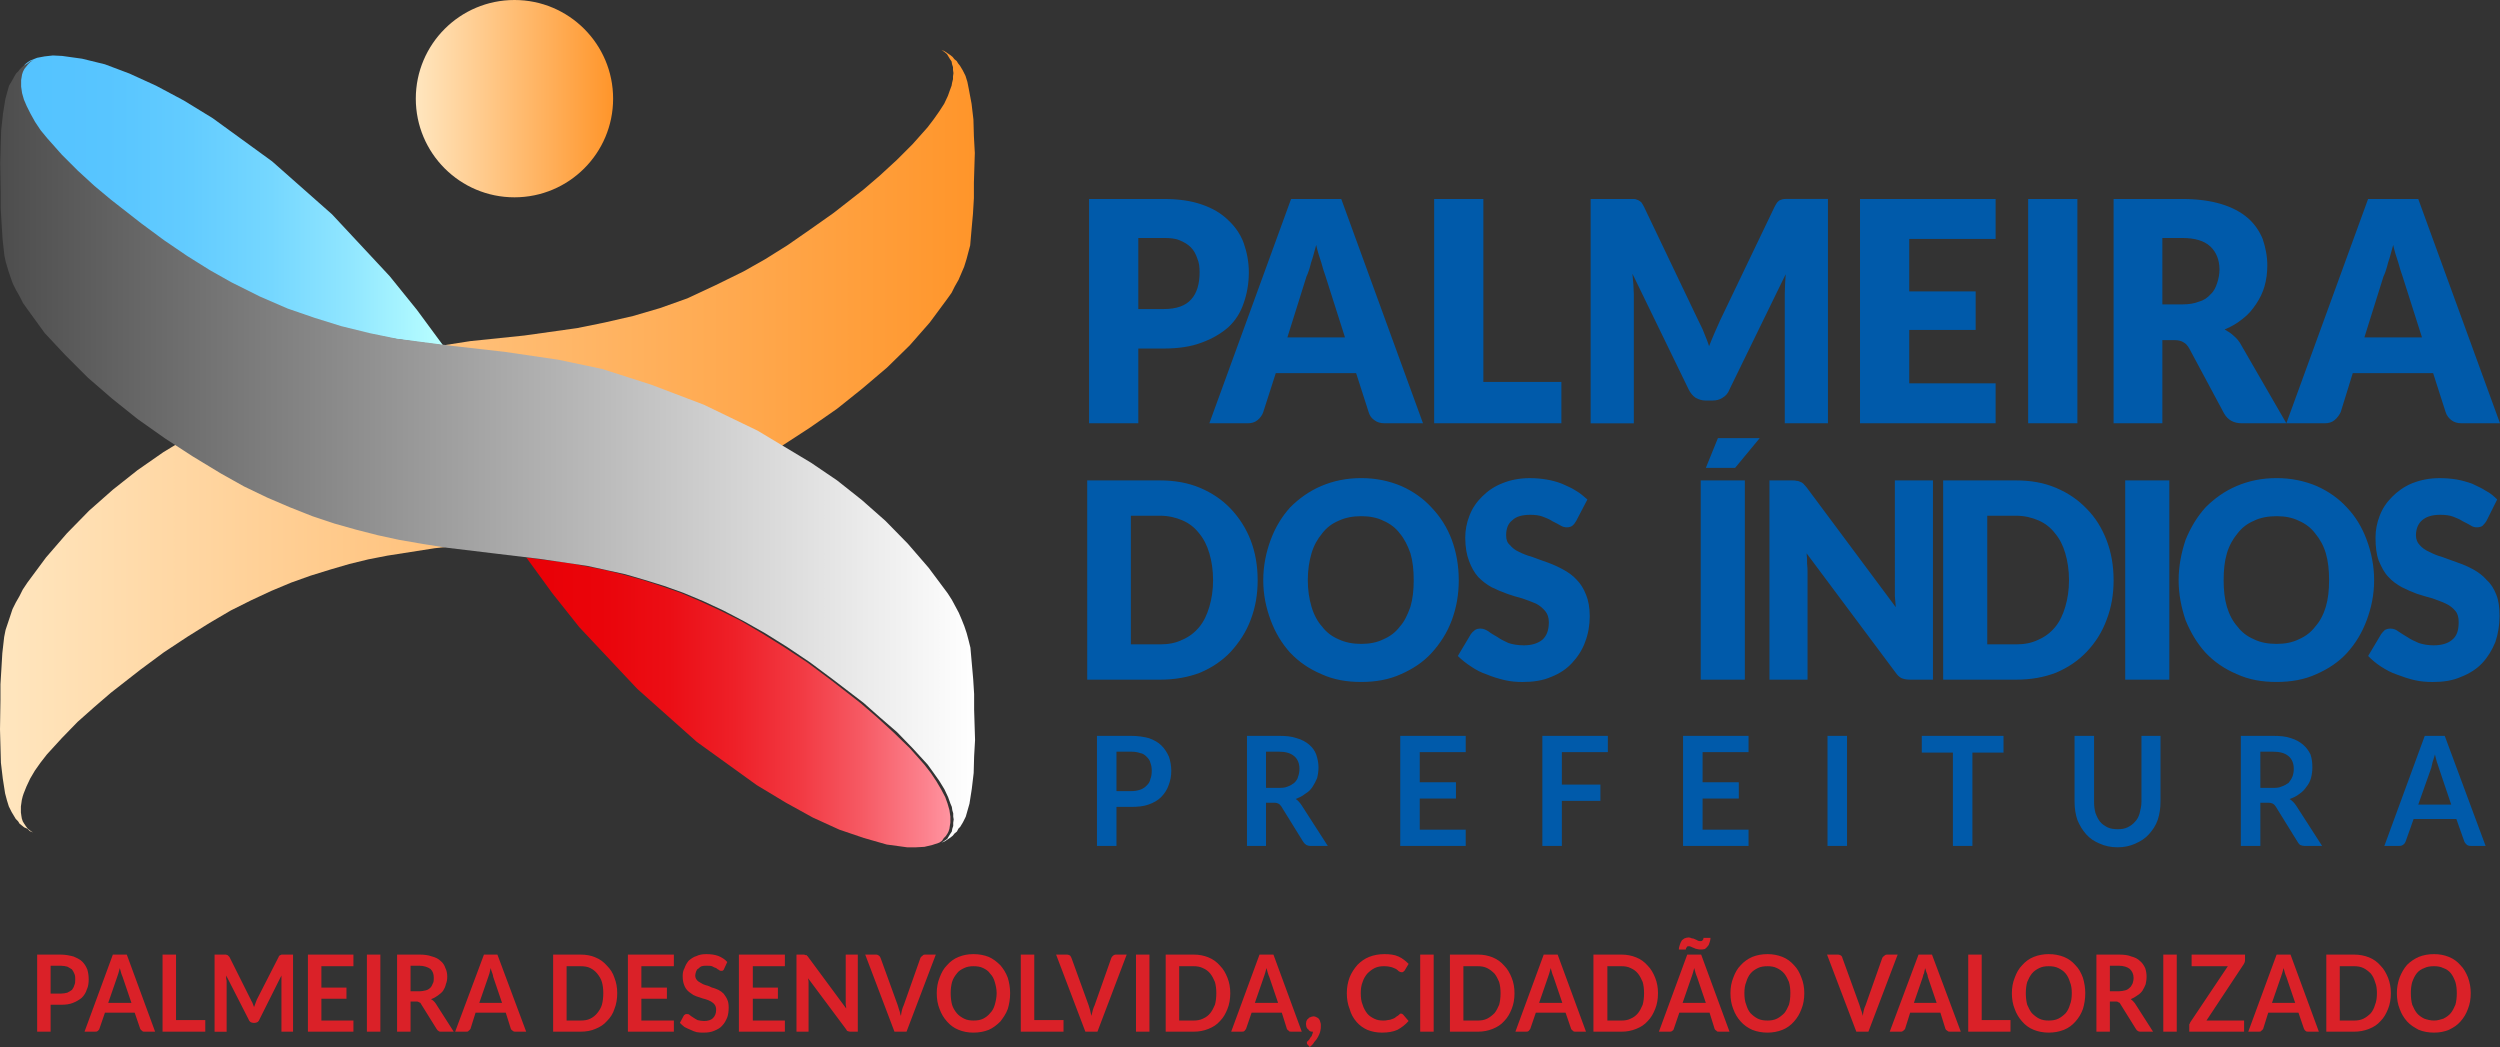 <?xml version="1.0" encoding="utf-8"?>
<!-- Generator: Adobe Illustrator 16.0.0, SVG Export Plug-In . SVG Version: 6.00 Build 0)  -->
<!DOCTYPE svg PUBLIC "-//W3C//DTD SVG 1.1//EN" "http://www.w3.org/Graphics/SVG/1.1/DTD/svg11.dtd">
<svg version="1.1" id="Camada_1" xmlns="http://www.w3.org/2000/svg" xmlns:xlink="http://www.w3.org/1999/xlink" x="0px" y="0px"
	 width="238.775px" height="100px" viewBox="0 0 238.775 100" enable-background="new 0 0 238.775 100" xml:space="preserve">
<rect x="0" y="0" width="238.775" height="100" fill="#333333" stroke="none"/>
<g>
	<linearGradient id="SVGID_1_" gradientUnits="userSpaceOnUse" x1="0" y1="42.137" x2="93.106" y2="42.137">
		<stop  offset="0" style="stop-color:#FFE6BF"/>
		<stop  offset="1" style="stop-color:#FF952A"/>
	</linearGradient>
	<polygon fill-rule="evenodd" clip-rule="evenodd" fill="url(#SVGID_1_)" points="89.912,4.766 90.222,4.898 90.488,5.076 
		90.754,5.253 90.977,5.431 91.154,5.652 91.375,5.83 91.508,6.052 91.686,6.274 91.952,6.717 92.218,7.25 92.396,7.826 
		92.529,8.492 92.795,9.911 92.972,11.419 93.017,13.016 93.105,14.613 93.017,17.452 93.017,18.916 92.928,20.424 92.795,21.887 
		92.662,23.44 92.484,24.105 92.307,24.771 92.085,25.48 91.819,26.101 91.553,26.722 91.198,27.343 90.888,27.964 90.444,28.585 
		88.803,30.803 86.896,32.977 84.722,35.106 82.371,37.102 79.931,39.054 77.314,40.872 74.653,42.602 71.991,44.243 69.729,45.441 
		67.556,46.55 65.382,47.481 63.253,48.324 61.168,48.99 59.039,49.61 56.999,50.143 54.958,50.586 52.651,50.986 50.39,51.34 
		45.954,51.873 41.518,52.361 36.994,53.07 35.175,53.425 33.356,53.869 31.538,54.401 29.675,54.978 27.812,55.643 25.904,56.441 
		23.997,57.329 22.045,58.305 20.005,59.502 17.875,60.833 15.658,62.297 13.44,63.938 10.601,66.156 9.004,67.531 7.407,68.95 
		5.899,70.503 4.48,72.055 3.859,72.854 3.327,73.608 2.883,74.362 2.528,75.116 2.262,75.781 2.173,76.047 2.084,76.402 
		2.04,76.713 1.996,77.023 1.996,77.333 1.996,77.6 2.04,77.911 2.084,78.176 2.173,78.443 2.306,78.665 2.484,78.931 2.661,79.152 
		2.883,79.33 3.149,79.507 2.838,79.374 2.617,79.152 2.306,79.02 2.084,78.842 1.863,78.665 1.729,78.443 1.508,78.221 
		1.375,77.999 1.109,77.556 0.843,77.023 0.665,76.447 0.488,75.781 0.266,74.362 0.088,72.854 0.044,71.257 0,69.66 0.044,66.821 
		0.044,65.357 0.133,63.894 0.222,62.385 0.399,60.833 0.532,60.167 0.754,59.502 0.976,58.837 1.197,58.171 1.508,57.55 
		1.863,56.929 2.173,56.309 2.617,55.643 4.391,53.248 6.387,50.941 8.516,48.768 10.778,46.771 13.129,44.909 15.613,43.179 
		20.67,40.118 25.815,37.679 30.873,35.683 35.574,34.307 39.788,33.376 44.934,32.578 50.079,32.045 55.136,31.335 57.752,30.803 
		60.458,30.182 63.031,29.428 65.648,28.497 68.31,27.254 71.016,25.924 73.056,24.771 75.185,23.44 77.358,21.932 79.621,20.335 
		82.459,18.117 84.012,16.786 85.653,15.278 87.162,13.77 88.581,12.173 89.158,11.419 89.69,10.665 90.178,9.911 90.533,9.157 
		90.754,8.536 90.888,8.181 90.932,7.915 91.021,7.56 91.021,7.294 91.065,6.983 91.021,6.673 91.021,6.407 90.932,6.141 
		90.888,5.875 90.71,5.608 90.577,5.387 90.444,5.165 90.178,4.943 	"/>
	<g>
		<path fill-rule="evenodd" clip-rule="evenodd" fill="#DA2128" d="M227.02,94.855c0-0.399-0.045-0.754-0.178-1.065
			c-0.089-0.311-0.222-0.576-0.399-0.798c-0.222-0.222-0.443-0.399-0.709-0.532c-0.267-0.133-0.577-0.177-0.888-0.177h-1.375v5.189
			h1.375c0.311,0,0.621-0.044,0.888-0.177c0.266-0.133,0.487-0.311,0.709-0.532c0.178-0.222,0.311-0.488,0.399-0.798
			C226.975,95.653,227.02,95.254,227.02,94.855z M228.351,94.855c0,0.577-0.089,1.064-0.267,1.508
			c-0.178,0.444-0.399,0.843-0.71,1.153c-0.311,0.355-0.665,0.577-1.108,0.754c-0.444,0.177-0.932,0.266-1.42,0.266h-2.661v-7.363
			h2.661c0.488,0,0.976,0.088,1.42,0.266c0.443,0.177,0.798,0.443,1.108,0.798c0.311,0.311,0.532,0.709,0.71,1.153
			C228.262,93.834,228.351,94.323,228.351,94.855z M216.995,95.786h2.218l-0.842-2.484c-0.045-0.088-0.089-0.222-0.134-0.355
			c-0.044-0.133-0.088-0.311-0.133-0.488c-0.044,0.177-0.089,0.355-0.133,0.488c-0.045,0.133-0.089,0.267-0.133,0.399
			L216.995,95.786z M221.475,98.537H220.5c-0.133,0-0.222,0-0.311-0.089c-0.044-0.044-0.089-0.089-0.133-0.177l-0.532-1.553h-2.884
			l-0.487,1.553c-0.045,0.044-0.089,0.133-0.178,0.177c-0.044,0.089-0.133,0.089-0.267,0.089h-0.976l2.706-7.363h1.33
			L221.475,98.537z M214.422,91.173v0.532c0,0.133-0.044,0.266-0.133,0.399l-3.549,5.367h3.593v1.065h-5.234v-0.532
			c0-0.044,0-0.133,0-0.178c0.045-0.044,0.089-0.133,0.089-0.177l3.593-5.367h-3.459v-1.109H214.422z M207.902,98.537h-1.286v-7.363
			h1.286V98.537z M201.514,94.677h0.843c0.222,0,0.443-0.044,0.621-0.089c0.178-0.044,0.311-0.133,0.444-0.266
			c0.133-0.089,0.177-0.266,0.266-0.399c0.045-0.133,0.089-0.311,0.089-0.532c0-0.355-0.133-0.621-0.354-0.843
			c-0.223-0.178-0.577-0.311-1.065-0.311h-0.843V94.677z M201.514,95.653v2.883h-1.286v-7.363h2.129
			c0.488,0,0.888,0.044,1.198,0.177c0.354,0.089,0.621,0.222,0.843,0.443c0.222,0.178,0.354,0.399,0.487,0.666
			c0.089,0.266,0.134,0.532,0.134,0.843c0,0.266-0.045,0.488-0.089,0.71c-0.089,0.222-0.178,0.399-0.311,0.621
			c-0.134,0.178-0.267,0.311-0.488,0.444c-0.177,0.133-0.398,0.266-0.621,0.355c0.134,0.088,0.267,0.222,0.399,0.399l1.73,2.706
			h-1.154c-0.088,0-0.177,0-0.266-0.044s-0.178-0.133-0.222-0.222l-1.464-2.351c-0.045-0.089-0.089-0.178-0.178-0.178
			c-0.044-0.044-0.133-0.088-0.266-0.088H201.514z M197.877,94.855c0-0.399-0.045-0.754-0.178-1.065
			c-0.089-0.311-0.222-0.576-0.399-0.798c-0.222-0.266-0.443-0.399-0.71-0.532c-0.266-0.133-0.576-0.177-0.931-0.177
			c-0.311,0-0.621,0.044-0.888,0.177s-0.488,0.266-0.71,0.532c-0.177,0.222-0.31,0.488-0.443,0.798
			c-0.088,0.311-0.133,0.666-0.133,1.065c0,0.399,0.045,0.798,0.133,1.109c0.134,0.311,0.267,0.577,0.443,0.798
			c0.222,0.222,0.443,0.399,0.71,0.532c0.267,0.133,0.577,0.177,0.888,0.177c0.354,0,0.665-0.044,0.931-0.177
			c0.267-0.133,0.488-0.311,0.71-0.532c0.178-0.222,0.311-0.488,0.399-0.798C197.833,95.653,197.877,95.254,197.877,94.855z
			 M199.164,94.855c0,0.577-0.089,1.064-0.222,1.508c-0.178,0.488-0.399,0.843-0.71,1.198c-0.311,0.355-0.665,0.621-1.108,0.798
			c-0.444,0.178-0.932,0.266-1.464,0.266c-0.488,0-0.977-0.088-1.42-0.266c-0.443-0.177-0.798-0.443-1.108-0.798
			c-0.311-0.354-0.533-0.709-0.71-1.198c-0.178-0.443-0.267-0.931-0.267-1.508c0-0.532,0.089-1.021,0.267-1.464
			c0.177-0.488,0.399-0.887,0.71-1.198c0.311-0.355,0.665-0.621,1.108-0.798s0.932-0.266,1.42-0.266c0.532,0,1.02,0.089,1.464,0.266
			c0.443,0.177,0.798,0.443,1.108,0.798c0.311,0.311,0.532,0.71,0.71,1.198C199.075,93.834,199.164,94.323,199.164,94.855z
			 M189.272,97.428h2.75v1.109h-4.036v-7.363h1.286V97.428z M182.795,95.786h2.174l-0.843-2.484c0-0.088-0.045-0.222-0.089-0.355
			c-0.089-0.133-0.089-0.311-0.178-0.488c0,0.177-0.088,0.355-0.088,0.488c-0.089,0.133-0.089,0.267-0.134,0.399L182.795,95.786z
			 M187.276,98.537h-1.021c-0.089,0-0.178,0-0.266-0.089c-0.089-0.044-0.134-0.089-0.178-0.177l-0.487-1.553h-2.884l-0.488,1.553
			c-0.044,0.044-0.089,0.133-0.177,0.177c-0.089,0.089-0.178,0.089-0.267,0.089h-1.021l2.751-7.363h1.286L187.276,98.537z
			 M174.5,91.173h1.065c0.088,0,0.177,0.044,0.266,0.088c0.044,0.044,0.133,0.133,0.133,0.222l1.642,4.525
			c0.044,0.133,0.089,0.266,0.133,0.443c0.089,0.177,0.133,0.399,0.178,0.577c0.044-0.399,0.133-0.754,0.266-1.02l1.598-4.525
			c0.044-0.088,0.088-0.133,0.177-0.177c0.045-0.088,0.178-0.133,0.267-0.133h1.021l-2.795,7.363h-1.153L174.5,91.173z
			 M170.997,94.855c0-0.399-0.044-0.754-0.133-1.065c-0.133-0.311-0.267-0.576-0.443-0.798c-0.223-0.266-0.444-0.399-0.71-0.532
			c-0.267-0.133-0.576-0.177-0.887-0.177c-0.355,0-0.666,0.044-0.933,0.177c-0.266,0.133-0.487,0.266-0.709,0.532
			c-0.178,0.222-0.311,0.488-0.399,0.798c-0.133,0.311-0.177,0.666-0.177,1.065c0,0.399,0.044,0.798,0.177,1.109
			c0.089,0.311,0.222,0.577,0.399,0.798c0.222,0.222,0.443,0.399,0.709,0.532c0.267,0.133,0.577,0.177,0.933,0.177
			c0.311,0,0.62-0.044,0.887-0.177c0.266-0.133,0.487-0.311,0.71-0.532c0.177-0.222,0.311-0.488,0.443-0.798
			C170.953,95.653,170.997,95.254,170.997,94.855z M172.328,94.855c0,0.577-0.089,1.064-0.267,1.508
			c-0.178,0.488-0.399,0.843-0.709,1.198c-0.311,0.355-0.666,0.621-1.109,0.798c-0.443,0.178-0.932,0.266-1.419,0.266
			c-0.533,0-1.021-0.088-1.464-0.266c-0.399-0.177-0.799-0.443-1.109-0.798c-0.311-0.354-0.532-0.709-0.71-1.198
			c-0.177-0.443-0.266-0.931-0.266-1.508c0-0.532,0.089-1.021,0.266-1.464c0.178-0.488,0.399-0.887,0.71-1.198
			c0.311-0.355,0.71-0.621,1.109-0.798c0.443-0.177,0.931-0.266,1.464-0.266c0.487,0,0.976,0.089,1.419,0.266
			s0.799,0.443,1.109,0.798c0.31,0.311,0.531,0.71,0.709,1.198C172.239,93.834,172.328,94.323,172.328,94.855z M162.391,89.887
			c0.089,0,0.178,0,0.223-0.088c0.044-0.044,0.088-0.089,0.088-0.222h0.666c0,0.178-0.045,0.311-0.089,0.444
			c-0.045,0.177-0.089,0.266-0.178,0.354c-0.089,0.133-0.177,0.178-0.266,0.266c-0.134,0.044-0.267,0.044-0.399,0.044
			c-0.089,0-0.222,0-0.355-0.044c-0.089,0-0.177-0.044-0.266-0.088c-0.134-0.044-0.222-0.089-0.311-0.133s-0.133-0.044-0.222-0.044
			s-0.133,0-0.178,0.089c-0.044,0.044-0.089,0.133-0.089,0.222h-0.665c0-0.177,0.044-0.311,0.089-0.443
			c0.044-0.133,0.089-0.266,0.178-0.399c0.044-0.088,0.177-0.133,0.266-0.222c0.133-0.044,0.267-0.089,0.399-0.089
			c0.089,0,0.222,0.044,0.311,0.089c0.133,0,0.222,0.044,0.311,0.089c0.133,0.044,0.177,0.089,0.266,0.133
			C162.258,89.887,162.347,89.887,162.391,89.887z M160.706,95.786h2.219l-0.844-2.484c-0.044-0.088-0.089-0.222-0.133-0.355
			c-0.044-0.133-0.089-0.311-0.133-0.488c-0.045,0.177-0.089,0.355-0.134,0.488c-0.044,0.133-0.088,0.267-0.133,0.399
			L160.706,95.786z M165.186,98.537h-0.976c-0.134,0-0.223,0-0.267-0.089c-0.089-0.044-0.133-0.089-0.178-0.177l-0.487-1.553h-2.884
			l-0.532,1.553c0,0.044-0.044,0.133-0.133,0.177c-0.089,0.089-0.178,0.089-0.267,0.089h-1.02l2.706-7.363h1.33L165.186,98.537z
			 M157.024,94.855c0-0.399-0.044-0.754-0.133-1.065c-0.133-0.311-0.266-0.576-0.443-0.798c-0.178-0.222-0.399-0.399-0.71-0.532
			c-0.267-0.133-0.532-0.177-0.887-0.177h-1.331v5.189h1.331c0.354,0,0.62-0.044,0.887-0.177c0.311-0.133,0.532-0.311,0.71-0.532
			s0.311-0.488,0.443-0.798C156.98,95.653,157.024,95.254,157.024,94.855z M158.355,94.855c0,0.577-0.089,1.064-0.267,1.508
			c-0.177,0.444-0.399,0.843-0.709,1.153c-0.311,0.355-0.665,0.577-1.109,0.754c-0.443,0.177-0.887,0.266-1.419,0.266h-2.662v-7.363
			h2.662c0.532,0,0.976,0.088,1.419,0.266c0.444,0.177,0.799,0.443,1.109,0.798c0.31,0.311,0.532,0.709,0.709,1.153
			C158.266,93.834,158.355,94.323,158.355,94.855z M147,95.786h2.218l-0.843-2.484c-0.044-0.088-0.089-0.222-0.133-0.355
			c-0.044-0.133-0.089-0.311-0.133-0.488c-0.045,0.177-0.089,0.355-0.134,0.488c-0.044,0.133-0.089,0.267-0.133,0.399L147,95.786z
			 M151.479,98.537h-0.975c-0.134,0-0.223,0-0.267-0.089c-0.089-0.044-0.133-0.089-0.178-0.177l-0.532-1.553h-2.839l-0.532,1.553
			c-0.044,0.044-0.089,0.133-0.133,0.177c-0.089,0.089-0.178,0.089-0.311,0.089h-0.976l2.705-7.363h1.331L151.479,98.537z
			 M143.318,94.855c0-0.399-0.045-0.754-0.133-1.065c-0.134-0.311-0.267-0.576-0.443-0.798c-0.222-0.222-0.444-0.399-0.71-0.532
			c-0.267-0.133-0.577-0.177-0.888-0.177h-1.375v5.189h1.375c0.311,0,0.621-0.044,0.888-0.177c0.266-0.133,0.488-0.311,0.71-0.532
			c0.177-0.222,0.31-0.488,0.443-0.798C143.273,95.653,143.318,95.254,143.318,94.855z M144.649,94.855
			c0,0.577-0.089,1.064-0.267,1.508c-0.177,0.444-0.399,0.843-0.71,1.153c-0.311,0.355-0.665,0.577-1.108,0.754
			c-0.443,0.177-0.888,0.266-1.42,0.266h-2.661v-7.363h2.661c0.532,0,0.977,0.088,1.42,0.266c0.443,0.177,0.798,0.443,1.108,0.798
			c0.311,0.311,0.533,0.709,0.71,1.153C144.56,93.834,144.649,94.323,144.649,94.855z M136.93,98.537h-1.286v-7.363h1.286V98.537z
			 M133.826,96.807c0.044,0,0.133,0.044,0.178,0.088l0.532,0.621c-0.311,0.355-0.666,0.621-1.065,0.843
			c-0.399,0.178-0.887,0.266-1.463,0.266c-0.533,0-0.977-0.088-1.42-0.266c-0.399-0.177-0.754-0.443-1.021-0.754
			c-0.311-0.355-0.532-0.754-0.665-1.242c-0.178-0.443-0.267-0.931-0.267-1.508c0-0.532,0.089-1.021,0.267-1.508
			c0.177-0.443,0.443-0.843,0.754-1.198c0.311-0.311,0.666-0.577,1.109-0.754s0.932-0.266,1.464-0.266
			c0.487,0,0.931,0.044,1.33,0.222s0.71,0.443,0.977,0.71l-0.399,0.665c-0.045,0-0.089,0.044-0.089,0.089
			c-0.089,0.044-0.133,0.044-0.178,0.044c-0.089,0-0.178-0.044-0.266-0.089c-0.045-0.044-0.134-0.133-0.267-0.222
			c-0.133-0.044-0.267-0.133-0.443-0.178c-0.178-0.044-0.399-0.088-0.71-0.088s-0.621,0.044-0.887,0.177
			c-0.267,0.133-0.488,0.311-0.71,0.532c-0.178,0.222-0.354,0.488-0.443,0.798c-0.133,0.311-0.178,0.666-0.178,1.065
			c0,0.443,0.045,0.798,0.178,1.109c0.089,0.311,0.266,0.621,0.443,0.843c0.178,0.222,0.399,0.355,0.665,0.488
			c0.267,0.133,0.532,0.177,0.844,0.177c0.177,0,0.31,0,0.443-0.044c0.133,0,0.31-0.044,0.398-0.089
			c0.133-0.044,0.267-0.089,0.355-0.177c0.088-0.089,0.222-0.133,0.311-0.222c0.044-0.044,0.088-0.088,0.088-0.088
			C133.737,96.807,133.781,96.807,133.826,96.807z M124.732,97.782c0-0.089,0.045-0.177,0.045-0.266
			c0.044-0.088,0.088-0.177,0.177-0.222c0.045-0.088,0.134-0.133,0.178-0.133c0.089-0.044,0.222-0.089,0.311-0.089
			c0.133,0,0.222,0.044,0.311,0.089s0.178,0.088,0.222,0.177c0.089,0.089,0.089,0.177,0.134,0.311
			c0.044,0.088,0.044,0.177,0.044,0.311c0,0.177,0,0.311-0.044,0.488c-0.045,0.222-0.134,0.399-0.223,0.577
			c-0.088,0.178-0.222,0.355-0.354,0.488c-0.089,0.177-0.267,0.355-0.443,0.488l-0.178-0.222c-0.089-0.044-0.089-0.089-0.089-0.177
			c0,0,0-0.044,0-0.089c0.044-0.044,0.044-0.044,0.089-0.088c0.044-0.044,0.089-0.089,0.133-0.133
			c0.045-0.088,0.089-0.133,0.133-0.222c0.045-0.044,0.134-0.133,0.134-0.222c0.044-0.088,0.089-0.222,0.089-0.31
			c-0.089,0-0.178,0-0.267-0.044s-0.133-0.089-0.178-0.177c-0.089-0.044-0.133-0.133-0.177-0.222
			C124.777,98.004,124.732,97.916,124.732,97.782z M119.853,95.786h2.218l-0.843-2.484c-0.044-0.088-0.089-0.222-0.133-0.355
			c-0.044-0.133-0.088-0.311-0.133-0.488c-0.044,0.177-0.089,0.355-0.133,0.488c-0.044,0.133-0.088,0.267-0.133,0.399
			L119.853,95.786z M124.333,98.537h-0.977c-0.133,0-0.222,0-0.266-0.089c-0.089-0.044-0.134-0.089-0.178-0.177l-0.488-1.553h-2.883
			l-0.532,1.553c-0.044,0.044-0.089,0.133-0.133,0.177c-0.088,0.089-0.177,0.089-0.311,0.089h-0.976l2.706-7.363h1.331
			L124.333,98.537z M116.171,94.855c0-0.399-0.044-0.754-0.133-1.065c-0.133-0.311-0.267-0.576-0.444-0.798
			c-0.178-0.222-0.399-0.399-0.709-0.532c-0.267-0.133-0.577-0.177-0.887-0.177h-1.375v5.189h1.375c0.31,0,0.621-0.044,0.887-0.177
			c0.31-0.133,0.532-0.311,0.709-0.532c0.177-0.222,0.311-0.488,0.444-0.798C116.127,95.653,116.171,95.254,116.171,94.855z
			 M117.502,94.855c0,0.577-0.089,1.064-0.266,1.508c-0.177,0.444-0.399,0.843-0.71,1.153c-0.31,0.355-0.665,0.577-1.109,0.754
			c-0.443,0.177-0.887,0.266-1.419,0.266h-2.662v-7.363h2.662c0.532,0,0.976,0.088,1.419,0.266c0.444,0.177,0.799,0.443,1.109,0.798
			c0.311,0.311,0.533,0.709,0.71,1.153C117.413,93.834,117.502,94.323,117.502,94.855z M109.784,98.537h-1.286v-7.363h1.286V98.537z
			 M100.868,91.173h1.02c0.133,0,0.222,0.044,0.311,0.088c0.044,0.044,0.089,0.133,0.133,0.222l1.641,4.525
			c0.044,0.133,0.089,0.266,0.133,0.443c0.044,0.177,0.089,0.399,0.133,0.577c0.088-0.399,0.177-0.754,0.311-1.02l1.597-4.525
			c0.044-0.088,0.089-0.133,0.133-0.177c0.088-0.088,0.177-0.133,0.311-0.133h1.02l-2.794,7.363h-1.153L100.868,91.173z
			 M98.783,97.428h2.794v1.109h-4.081v-7.363h1.286V97.428z M95.19,94.855c0-0.399-0.089-0.754-0.178-1.065
			c-0.088-0.311-0.222-0.576-0.443-0.798c-0.177-0.266-0.399-0.399-0.666-0.532c-0.266-0.133-0.576-0.177-0.931-0.177
			c-0.311,0-0.621,0.044-0.887,0.177s-0.532,0.266-0.71,0.532c-0.177,0.222-0.355,0.488-0.443,0.798
			c-0.089,0.311-0.133,0.666-0.133,1.065c0,0.399,0.044,0.798,0.133,1.109c0.088,0.311,0.266,0.577,0.443,0.798
			c0.178,0.222,0.444,0.399,0.71,0.532c0.266,0.133,0.577,0.177,0.887,0.177c0.355,0,0.666-0.044,0.931-0.177
			c0.266-0.133,0.488-0.311,0.666-0.532c0.222-0.222,0.355-0.488,0.443-0.798C95.102,95.653,95.19,95.254,95.19,94.855z
			 M96.477,94.855c0,0.577-0.088,1.064-0.222,1.508c-0.177,0.488-0.443,0.843-0.709,1.198c-0.355,0.355-0.71,0.621-1.109,0.798
			c-0.444,0.178-0.932,0.266-1.464,0.266s-0.976-0.088-1.419-0.266c-0.444-0.177-0.798-0.443-1.109-0.798
			c-0.311-0.354-0.533-0.709-0.71-1.198c-0.177-0.443-0.266-0.931-0.266-1.508c0-0.532,0.089-1.021,0.266-1.464
			c0.177-0.488,0.399-0.887,0.71-1.198c0.311-0.355,0.665-0.621,1.109-0.798c0.443-0.177,0.887-0.266,1.419-0.266
			s1.02,0.089,1.464,0.266c0.399,0.177,0.754,0.443,1.109,0.798c0.266,0.311,0.532,0.71,0.709,1.198
			C96.388,93.834,96.477,94.323,96.477,94.855z M82.637,91.173h1.064c0.089,0,0.178,0.044,0.222,0.088
			c0.088,0.044,0.133,0.133,0.177,0.222l1.641,4.525c0.044,0.133,0.089,0.266,0.133,0.443c0.088,0.177,0.088,0.399,0.177,0.577
			c0.044-0.399,0.133-0.754,0.266-1.02l1.597-4.525c0.044-0.088,0.089-0.133,0.178-0.177c0.044-0.088,0.133-0.133,0.266-0.133h1.021
			l-2.795,7.363h-1.153L82.637,91.173z M76.738,91.173c0.089,0,0.133,0,0.133,0.044c0.089,0,0.089,0,0.133,0
			s0.044,0.044,0.089,0.088c0.044,0,0.044,0.044,0.089,0.089l3.637,4.924c0-0.089,0-0.222-0.044-0.355c0-0.089,0-0.222,0-0.311
			v-4.48h1.153v7.363h-0.666c-0.089,0-0.177,0-0.266-0.044c-0.089,0-0.133-0.089-0.178-0.177l-3.637-4.879
			c0,0.088,0.044,0.222,0.044,0.31c0,0.089,0,0.178,0,0.267v4.524h-1.153v-7.363H76.738z M74.963,91.173v1.109h-3.061v2.041h2.396
			v1.064h-2.396v2.084h3.061v1.065h-4.391v-7.363H74.963z M69.153,92.548c0,0.044-0.044,0.088-0.089,0.133s-0.133,0.044-0.177,0.044
			c-0.089,0-0.133,0-0.222-0.089c-0.088-0.044-0.177-0.088-0.266-0.177c-0.133-0.044-0.266-0.089-0.399-0.177
			c-0.133-0.044-0.311-0.044-0.532-0.044c-0.178,0-0.311,0-0.443,0.044c-0.133,0.044-0.222,0.133-0.311,0.222
			c-0.133,0.044-0.177,0.177-0.222,0.266c-0.044,0.133-0.089,0.266-0.089,0.399c0,0.133,0.044,0.31,0.133,0.399
			c0.089,0.133,0.222,0.222,0.399,0.311c0.133,0.089,0.311,0.178,0.488,0.222c0.222,0.044,0.399,0.133,0.577,0.222
			c0.222,0.044,0.399,0.133,0.621,0.222c0.177,0.088,0.355,0.222,0.488,0.355c0.133,0.177,0.266,0.354,0.355,0.576
			c0.088,0.178,0.133,0.444,0.133,0.754c0,0.354-0.044,0.665-0.133,0.932c-0.133,0.31-0.266,0.576-0.488,0.798
			c-0.178,0.222-0.444,0.355-0.754,0.488s-0.621,0.177-1.02,0.177c-0.222,0-0.444,0-0.666-0.044
			c-0.177-0.044-0.399-0.133-0.577-0.222c-0.222-0.088-0.399-0.177-0.577-0.266c-0.177-0.133-0.311-0.266-0.443-0.399l0.354-0.665
			c0.044-0.089,0.089-0.089,0.133-0.133c0.044-0.044,0.088-0.044,0.177-0.044s0.178,0,0.267,0.088
			c0.088,0.089,0.177,0.133,0.31,0.222c0.133,0.088,0.266,0.177,0.444,0.266c0.177,0.044,0.399,0.088,0.621,0.088
			c0.354,0,0.665-0.088,0.843-0.266c0.222-0.222,0.31-0.488,0.31-0.798c0-0.222-0.044-0.355-0.133-0.488
			c-0.089-0.133-0.222-0.222-0.355-0.311c-0.177-0.089-0.355-0.178-0.532-0.222c-0.177-0.044-0.354-0.089-0.577-0.178
			c-0.177-0.044-0.399-0.133-0.577-0.222c-0.177-0.133-0.354-0.222-0.532-0.399c-0.133-0.133-0.266-0.31-0.355-0.576
			c-0.088-0.222-0.133-0.488-0.133-0.843c0-0.267,0.044-0.533,0.177-0.754c0.089-0.266,0.222-0.488,0.399-0.709
			c0.222-0.178,0.443-0.355,0.754-0.444c0.266-0.133,0.577-0.177,0.932-0.177c0.399,0,0.798,0.044,1.153,0.177
			c0.311,0.133,0.621,0.311,0.843,0.577L69.153,92.548z M64.362,91.173v1.109h-3.105v2.041h2.439v1.064h-2.439v2.084h3.105v1.065
			h-4.392v-7.363H64.362z M57.62,94.855c0-0.399-0.044-0.754-0.133-1.065s-0.266-0.576-0.443-0.798
			c-0.178-0.222-0.399-0.399-0.666-0.532s-0.577-0.177-0.932-0.177h-1.331v5.189h1.331c0.355,0,0.666-0.044,0.932-0.177
			c0.266-0.133,0.488-0.311,0.666-0.532c0.177-0.222,0.354-0.488,0.443-0.798S57.62,95.254,57.62,94.855z M58.951,94.855
			c0,0.577-0.089,1.064-0.266,1.508c-0.133,0.444-0.399,0.843-0.71,1.153c-0.311,0.355-0.666,0.577-1.109,0.754
			c-0.399,0.177-0.887,0.266-1.419,0.266H52.83v-7.363h2.617c0.532,0,1.021,0.088,1.419,0.266c0.443,0.177,0.798,0.443,1.109,0.798
			c0.311,0.311,0.577,0.709,0.71,1.153C58.862,93.834,58.951,94.323,58.951,94.855z M45.776,95.786h2.174l-0.843-2.484
			c0-0.088-0.044-0.222-0.088-0.355c-0.044-0.133-0.133-0.311-0.133-0.488c-0.088,0.177-0.088,0.355-0.133,0.488
			c-0.044,0.133-0.089,0.267-0.133,0.399L45.776,95.786z M50.256,98.537h-1.02c-0.089,0-0.177,0-0.266-0.089
			c-0.089-0.044-0.133-0.089-0.177-0.177l-0.488-1.553h-2.883l-0.488,1.553c-0.044,0.044-0.088,0.133-0.177,0.177
			c-0.044,0.089-0.133,0.089-0.266,0.089h-1.02l2.75-7.363h1.286L50.256,98.537z M39.212,94.677h0.798
			c0.266,0,0.488-0.044,0.665-0.089c0.178-0.044,0.311-0.133,0.444-0.266c0.088-0.089,0.177-0.266,0.222-0.399
			c0.089-0.133,0.089-0.311,0.089-0.532c0-0.355-0.089-0.621-0.311-0.843c-0.266-0.178-0.621-0.311-1.065-0.311h-0.842V94.677z
			 M39.212,95.653v2.883h-1.287v-7.363h2.129c0.444,0,0.843,0.044,1.198,0.177c0.355,0.089,0.621,0.222,0.843,0.443
			c0.222,0.178,0.355,0.399,0.444,0.666c0.133,0.266,0.177,0.532,0.177,0.843c0,0.266-0.044,0.488-0.133,0.71
			c-0.044,0.222-0.133,0.399-0.266,0.621c-0.133,0.178-0.311,0.311-0.488,0.444c-0.177,0.133-0.399,0.266-0.665,0.355
			c0.177,0.088,0.311,0.222,0.443,0.399l1.73,2.706h-1.153c-0.133,0-0.222,0-0.266-0.044c-0.089-0.044-0.177-0.133-0.222-0.222
			l-1.464-2.351c-0.044-0.089-0.089-0.178-0.178-0.178c-0.088-0.044-0.133-0.088-0.266-0.088H39.212z M36.329,98.537h-1.287v-7.363
			h1.287V98.537z M33.756,91.173v1.109h-3.061v2.041h2.396v1.064h-2.396v2.084h3.061v1.065h-4.347v-7.363H33.756z M23.953,95.476
			c0.044,0.133,0.133,0.222,0.178,0.355c0.044,0.133,0.089,0.222,0.133,0.355c0.044-0.133,0.089-0.222,0.133-0.355
			c0.044-0.133,0.088-0.222,0.133-0.355l2.085-4.081c0-0.044,0.044-0.089,0.044-0.089c0.044-0.044,0.088-0.088,0.133-0.088
			c0,0,0.044,0,0.089-0.044c0.044,0,0.089,0,0.133,0h0.976v7.363H26.88V93.79c0-0.088,0-0.177,0-0.266c0-0.133,0-0.222,0-0.354
			l-2.085,4.169c-0.044,0.133-0.088,0.177-0.177,0.266c-0.089,0.044-0.177,0.088-0.266,0.088h-0.177
			c-0.089,0-0.178-0.044-0.266-0.088c-0.089-0.089-0.133-0.133-0.178-0.266l-2.129-4.169c0,0.133,0,0.222,0,0.31
			c0.044,0.133,0.044,0.222,0.044,0.311v4.747h-1.153v-7.363h0.976c0.044,0,0.089,0,0.133,0c0.044,0.044,0.088,0.044,0.133,0.044
			c0,0,0.044,0.044,0.089,0.088c0,0,0.044,0.044,0.089,0.089L23.953,95.476z M16.812,97.428h2.794v1.109h-4.081v-7.363h1.287V97.428
			z M10.335,95.786h2.218l-0.843-2.484c-0.044-0.088-0.089-0.222-0.133-0.355c-0.044-0.133-0.089-0.311-0.133-0.488
			c-0.044,0.177-0.088,0.355-0.133,0.488c-0.044,0.133-0.089,0.267-0.133,0.399L10.335,95.786z M14.815,98.537h-0.976
			c-0.133,0-0.222,0-0.266-0.089c-0.089-0.044-0.133-0.089-0.178-0.177l-0.532-1.553h-2.839l-0.533,1.553
			c0,0.044-0.088,0.133-0.133,0.177c-0.089,0.089-0.178,0.089-0.311,0.089H8.073l2.706-7.363h1.331L14.815,98.537z M4.835,94.899
			h0.976c0.222,0,0.443-0.044,0.621-0.089c0.178-0.089,0.311-0.178,0.444-0.266c0.088-0.133,0.177-0.266,0.222-0.444
			c0.088-0.177,0.088-0.355,0.088-0.577c0-0.177,0-0.354-0.088-0.532c-0.044-0.133-0.133-0.266-0.222-0.399
			c-0.133-0.088-0.266-0.177-0.444-0.266c-0.177-0.044-0.399-0.089-0.621-0.089H4.835V94.899z M4.835,95.964v2.573H3.549v-7.363
			h2.262c0.443,0,0.843,0.088,1.197,0.177c0.311,0.133,0.621,0.266,0.843,0.488c0.222,0.222,0.355,0.444,0.488,0.754
			c0.089,0.311,0.133,0.622,0.133,0.932c0,0.355-0.044,0.71-0.178,0.976c-0.088,0.311-0.266,0.577-0.487,0.798
			c-0.222,0.177-0.488,0.355-0.843,0.488c-0.31,0.133-0.709,0.178-1.153,0.178H4.835z"/>
		<path fill-rule="evenodd" clip-rule="evenodd" fill="#DA2128" d="M234.649,94.855c0-0.399-0.044-0.754-0.133-1.065
			c-0.133-0.354-0.266-0.621-0.443-0.843c-0.178-0.222-0.443-0.399-0.71-0.488c-0.267-0.133-0.576-0.177-0.887-0.177
			c-0.355,0-0.666,0.044-0.932,0.177c-0.267,0.089-0.532,0.266-0.71,0.488c-0.178,0.222-0.311,0.488-0.443,0.843
			c-0.089,0.311-0.133,0.666-0.133,1.065c0,0.399,0.044,0.798,0.133,1.109c0.133,0.311,0.266,0.577,0.443,0.798
			s0.443,0.399,0.71,0.532c0.266,0.089,0.576,0.177,0.932,0.177c0.311,0,0.62-0.088,0.887-0.177c0.267-0.133,0.532-0.311,0.71-0.532
			s0.311-0.488,0.443-0.798C234.605,95.653,234.649,95.254,234.649,94.855z M235.98,94.855c0,0.577-0.089,1.064-0.267,1.508
			c-0.177,0.488-0.399,0.843-0.709,1.198c-0.311,0.355-0.665,0.577-1.109,0.798c-0.443,0.178-0.887,0.266-1.419,0.266
			s-1.021-0.088-1.464-0.266c-0.399-0.222-0.799-0.443-1.109-0.798c-0.311-0.354-0.532-0.709-0.71-1.198
			c-0.177-0.443-0.266-0.931-0.266-1.508c0-0.532,0.089-1.021,0.266-1.508c0.178-0.443,0.399-0.843,0.71-1.198
			c0.311-0.311,0.71-0.577,1.109-0.754c0.443-0.177,0.932-0.266,1.464-0.266s0.976,0.089,1.419,0.266
			c0.444,0.177,0.799,0.443,1.109,0.798c0.31,0.311,0.532,0.71,0.709,1.153C235.891,93.834,235.98,94.323,235.98,94.855z"/>
	</g>
	<linearGradient id="SVGID_2_" gradientUnits="userSpaceOnUse" x1="50.272" y1="67.087" x2="90.769" y2="67.087">
		<stop  offset="0" style="stop-color:#E90006"/>
		<stop  offset="0.175" style="stop-color:#EA040A"/>
		<stop  offset="0.336" style="stop-color:#EB0E15"/>
		<stop  offset="0.491" style="stop-color:#EE2028"/>
		<stop  offset="0.643" style="stop-color:#F23942"/>
		<stop  offset="0.793" style="stop-color:#F65A64"/>
		<stop  offset="0.939" style="stop-color:#FC818D"/>
		<stop  offset="1" style="stop-color:#FF94A0"/>
	</linearGradient>
	<polygon fill-rule="evenodd" clip-rule="evenodd" fill="url(#SVGID_2_)" points="89.705,80.483 89.04,80.705 88.286,80.882 
		87.487,80.927 86.645,80.927 84.693,80.661 82.519,80.04 80.168,79.241 77.64,78.088 75.067,76.668 72.272,74.983 66.55,70.857 
		60.873,65.801 55.328,59.901 52.755,56.663 50.271,53.248 53.021,53.603 54.396,53.78 55.772,54.046 57.59,54.401 59.409,54.845 
		61.316,55.377 63.091,55.954 64.998,56.619 66.861,57.417 68.768,58.305 70.72,59.28 72.76,60.478 74.89,61.809 77.107,63.272 
		79.37,64.958 82.164,67.131 83.761,68.507 85.358,69.97 86.911,71.479 88.286,73.031 88.907,73.83 89.439,74.628 89.882,75.382 
		90.282,76.136 90.503,76.757 90.592,77.067 90.681,77.378 90.725,77.688 90.77,77.999 90.77,78.265 90.77,78.576 90.725,78.842 
		90.681,79.152 90.592,79.418 90.503,79.596 90.326,79.862 90.148,80.04 89.971,80.306 	"/>
	<linearGradient id="SVGID_3_" gradientUnits="userSpaceOnUse" x1="1.77" y1="19.137" x2="42.312" y2="19.137">
		<stop  offset="0" style="stop-color:#54C3FF"/>
		<stop  offset="0.212" style="stop-color:#58C5FF"/>
		<stop  offset="0.407" style="stop-color:#63CCFF"/>
		<stop  offset="0.595" style="stop-color:#75D7FF"/>
		<stop  offset="0.779" style="stop-color:#90E6FF"/>
		<stop  offset="0.959" style="stop-color:#B1FAFF"/>
		<stop  offset="1" style="stop-color:#BAFFFF"/>
	</linearGradient>
	<polygon fill-rule="evenodd" clip-rule="evenodd" fill="url(#SVGID_3_)" points="2.878,5.786 3.544,5.52 4.253,5.387 5.052,5.298 
		5.939,5.342 7.846,5.608 10.02,6.141 12.371,7.028 14.899,8.181 17.561,9.601 20.311,11.286 25.989,15.411 31.71,20.468 
		37.211,26.367 39.828,29.605 42.312,32.977 39.872,32.666 37.433,32.311 34.904,31.823 32.376,31.202 29.803,30.359 27.23,29.472 
		24.569,28.319 21.819,26.944 19.823,25.791 17.694,24.46 15.476,22.952 13.213,21.311 10.419,19.093 8.822,17.762 7.181,16.298 
		5.673,14.79 4.253,13.193 3.721,12.439 3.145,11.641 2.657,10.842 2.302,10.133 2.08,9.512 1.991,9.201 1.947,8.891 1.858,8.58 
		1.814,8.27 1.77,7.959 1.814,7.693 1.814,7.383 1.947,7.116 1.991,6.85 2.08,6.628 2.213,6.407 2.391,6.141 2.612,5.963 	"/>
	<linearGradient id="SVGID_4_" gradientUnits="userSpaceOnUse" x1="0.022" y1="43.112" x2="93.128" y2="43.112">
		<stop  offset="0" style="stop-color:#4D4D4D"/>
		<stop  offset="1" style="stop-color:#FFFFFF"/>
	</linearGradient>
	<polygon fill-rule="evenodd" clip-rule="evenodd" fill="url(#SVGID_4_)" points="3.171,5.741 2.905,5.919 2.684,6.141 2.506,6.362 
		2.329,6.584 2.196,6.85 2.107,7.116 2.063,7.383 2.018,7.648 2.018,7.959 2.018,8.27 2.063,8.58 2.107,8.891 2.196,9.201 
		2.284,9.512 2.55,10.133 2.905,10.842 3.349,11.641 3.881,12.439 4.502,13.193 5.921,14.79 7.43,16.298 9.026,17.762 
		10.624,19.093 13.462,21.311 15.68,22.952 17.898,24.46 20.027,25.791 22.067,26.944 24.818,28.319 27.479,29.472 30.052,30.359 
		32.625,31.158 35.331,31.823 37.903,32.355 43.048,33.021 48.149,33.598 53.295,34.352 57.509,35.239 62.21,36.747 67.223,38.654 
		72.369,41.138 77.47,44.199 79.954,45.885 82.305,47.748 84.567,49.744 86.696,51.917 88.692,54.224 90.511,56.663 90.91,57.284 
		91.22,57.861 91.575,58.526 91.841,59.147 92.107,59.813 92.33,60.478 92.507,61.144 92.684,61.853 92.817,63.361 92.95,64.869 
		93.039,66.289 93.039,67.797 93.128,70.68 93.039,72.232 92.995,73.83 92.817,75.337 92.595,76.757 92.418,77.378 92.241,77.999 
		91.975,78.531 91.708,78.975 91.531,79.152 91.398,79.418 91.176,79.596 90.999,79.818 90.777,79.995 90.511,80.172 90.245,80.35 
		89.934,80.483 90.2,80.306 90.466,80.128 90.599,79.907 90.732,79.685 90.91,79.418 90.954,79.152 91.043,78.886 91.043,78.576 
		91.087,78.265 91.043,77.999 91.043,77.688 90.954,77.378 90.91,77.067 90.777,76.757 90.555,76.136 90.2,75.382 89.712,74.583 
		89.18,73.83 88.603,73.031 87.184,71.479 85.676,69.926 84.035,68.507 82.482,67.131 79.643,64.958 77.381,63.272 75.208,61.809 
		73.078,60.478 71.038,59.325 69.086,58.305 67.179,57.417 65.271,56.619 63.408,55.954 61.545,55.377 59.727,54.845 57.908,54.445 
		56.089,54.046 51.565,53.381 47.129,52.849 42.693,52.316 40.432,51.961 38.125,51.562 36.084,51.119 34,50.586 31.959,50.01 
		29.83,49.3 27.701,48.457 25.527,47.526 23.31,46.461 21.092,45.219 18.386,43.578 15.725,41.848 13.152,40.029 10.712,38.078 
		8.406,36.082 6.232,33.908 4.28,31.823 2.639,29.561 2.196,28.94 1.885,28.319 1.53,27.698 1.22,27.077 0.998,26.456 0.776,25.791 
		0.554,25.037 0.421,24.416 0.244,22.819 0.155,21.399 0.066,19.891 0.066,18.383 0.022,15.589 0.066,13.947 0.111,12.439 
		0.288,10.842 0.51,9.467 0.688,8.802 0.865,8.181 1.131,7.737 1.397,7.25 1.53,7.028 1.752,6.806 1.885,6.628 2.107,6.407 
		2.329,6.229 2.639,6.052 2.861,5.875 	"/>
	<path fill-rule="evenodd" clip-rule="evenodd" fill="#005AAA" d="M225.822,32.223h5.501l-1.863-5.855
		c-0.133-0.354-0.267-0.798-0.399-1.286c-0.178-0.532-0.354-1.064-0.487-1.686c-0.178,0.621-0.311,1.198-0.488,1.686
		c-0.133,0.532-0.267,0.976-0.443,1.331L225.822,32.223z M238.775,40.429h-3.638c-0.399,0-0.754-0.089-1.021-0.311
		c-0.222-0.177-0.443-0.444-0.532-0.754l-1.197-3.726h-7.674l-1.153,3.726c-0.133,0.267-0.311,0.533-0.577,0.754
		c-0.266,0.222-0.576,0.311-0.976,0.311h-3.637l7.807-21.425h4.79L238.775,40.429z M206.527,29.073h1.907
		c0.621,0,1.153-0.089,1.597-0.266c0.488-0.133,0.843-0.399,1.109-0.71c0.311-0.266,0.488-0.665,0.621-1.064
		c0.133-0.399,0.222-0.843,0.222-1.286c0-0.932-0.311-1.686-0.888-2.218c-0.576-0.533-1.463-0.799-2.661-0.799h-1.907V29.073z
		 M206.527,32.489v7.94h-4.657V19.004h6.564c1.464,0,2.706,0.178,3.727,0.488c1.02,0.311,1.862,0.754,2.527,1.331
		c0.621,0.532,1.109,1.242,1.42,1.996c0.267,0.798,0.443,1.641,0.443,2.528c0,0.709-0.089,1.375-0.266,1.996
		c-0.178,0.621-0.443,1.153-0.799,1.686c-0.354,0.532-0.754,1.02-1.286,1.419c-0.488,0.399-1.064,0.754-1.73,1.02
		c0.311,0.178,0.621,0.355,0.888,0.621c0.267,0.222,0.532,0.532,0.71,0.887l4.303,7.452h-4.259c-0.754,0-1.331-0.311-1.686-0.932
		l-3.327-6.21c-0.177-0.311-0.354-0.488-0.532-0.577c-0.177-0.133-0.487-0.222-0.842-0.222H206.527z M198.41,40.429h-4.702V19.004
		h4.702V40.429z M190.602,19.004v3.815h-8.25v5.012h6.343v3.682h-6.343v5.101h8.25v3.815H177.65V19.004H190.602z M162.214,30.625
		c0.177,0.399,0.399,0.754,0.532,1.154c0.178,0.443,0.354,0.842,0.487,1.286c0.178-0.444,0.355-0.887,0.532-1.286
		c0.178-0.399,0.355-0.799,0.532-1.198l5.19-10.823c0.089-0.177,0.177-0.311,0.266-0.444c0.089-0.088,0.178-0.177,0.311-0.222
		s0.267-0.089,0.444-0.089c0.133,0,0.311,0,0.487,0h3.593v21.425h-4.125V28.097c0-0.577,0.045-1.242,0.089-1.907l-5.367,11
		c-0.133,0.355-0.354,0.621-0.665,0.799c-0.267,0.177-0.577,0.266-0.977,0.266h-0.62c-0.355,0-0.666-0.088-0.977-0.266
		c-0.267-0.178-0.488-0.444-0.665-0.799l-5.367-11.045c0.044,0.355,0.044,0.71,0.089,1.02c0,0.355,0.044,0.666,0.044,0.932v12.332
		h-4.125V19.004h3.548c0.223,0,0.399,0,0.533,0c0.177,0,0.311,0.044,0.398,0.089c0.134,0.044,0.223,0.133,0.355,0.222
		c0.089,0.133,0.178,0.267,0.266,0.444L162.214,30.625z M141.676,36.481h7.452v3.948h-12.153V19.004h4.701V36.481z M122.958,32.223
		h5.501l-1.863-5.855c-0.133-0.354-0.266-0.798-0.399-1.286c-0.177-0.532-0.354-1.064-0.487-1.686
		c-0.178,0.621-0.311,1.198-0.488,1.686c-0.133,0.532-0.267,0.976-0.443,1.331L122.958,32.223z M135.911,40.429h-3.638
		c-0.399,0-0.754-0.089-1.021-0.311c-0.266-0.177-0.443-0.444-0.532-0.754l-1.197-3.726h-7.674l-1.198,3.726
		c-0.088,0.267-0.266,0.533-0.532,0.754s-0.577,0.311-0.976,0.311h-3.638l7.807-21.425h4.791L135.911,40.429z M108.719,29.517h2.44
		c1.197,0,2.084-0.311,2.617-0.931c0.532-0.577,0.798-1.464,0.798-2.573c0-0.488-0.044-0.932-0.222-1.331
		c-0.133-0.399-0.31-0.754-0.621-1.065c-0.266-0.266-0.621-0.488-1.064-0.666c-0.399-0.177-0.931-0.222-1.508-0.222h-2.44V29.517z
		 M108.719,33.287v7.142h-4.702V19.004h7.142c1.419,0,2.617,0.178,3.637,0.533c1.02,0.354,1.863,0.843,2.528,1.508
		c0.666,0.621,1.153,1.331,1.464,2.173c0.311,0.887,0.488,1.819,0.488,2.795c0,1.064-0.177,2.04-0.488,2.927
		c-0.311,0.932-0.798,1.686-1.464,2.307c-0.71,0.621-1.553,1.109-2.528,1.464c-1.021,0.399-2.262,0.577-3.637,0.577H108.719z"/>
	<path fill-rule="evenodd" clip-rule="evenodd" fill="#005AAA" d="M230.967,76.846h3.149l-1.197-3.548
		c-0.045-0.133-0.089-0.311-0.178-0.532c-0.044-0.222-0.133-0.444-0.177-0.71c-0.089,0.266-0.134,0.488-0.222,0.71
		c-0.045,0.222-0.089,0.399-0.134,0.577L230.967,76.846z M237.399,80.793h-1.419c-0.178,0-0.311-0.044-0.399-0.133
		s-0.178-0.178-0.222-0.311l-0.754-2.129h-4.081l-0.754,2.129c-0.045,0.088-0.089,0.222-0.222,0.311
		c-0.089,0.089-0.222,0.133-0.399,0.133h-1.419l3.858-10.513h1.907L237.399,80.793z M215.886,75.249h1.153
		c0.354,0,0.621,0,0.887-0.133c0.267-0.088,0.488-0.222,0.666-0.354c0.133-0.178,0.266-0.355,0.354-0.577
		c0.089-0.222,0.133-0.487,0.133-0.754c0-0.532-0.178-0.931-0.487-1.198c-0.355-0.31-0.843-0.443-1.553-0.443h-1.153V75.249z
		 M215.886,76.668v4.125h-1.863V70.281h3.017c0.71,0,1.286,0.044,1.774,0.222c0.443,0.133,0.843,0.354,1.153,0.621
		s0.532,0.577,0.709,0.932c0.134,0.399,0.178,0.798,0.178,1.242c0,0.355-0.044,0.665-0.133,1.02
		c-0.089,0.311-0.222,0.577-0.443,0.843c-0.178,0.266-0.399,0.488-0.666,0.666c-0.266,0.222-0.576,0.354-0.932,0.488
		c0.222,0.133,0.444,0.355,0.621,0.621l2.484,3.859H220.1c-0.133,0-0.266-0.044-0.399-0.088c-0.133-0.089-0.177-0.178-0.266-0.311
		l-2.085-3.371c-0.089-0.133-0.178-0.222-0.267-0.266s-0.222-0.089-0.443-0.089H215.886z M202.268,79.197
		c0.355,0,0.666-0.044,0.932-0.177c0.267-0.133,0.533-0.311,0.71-0.533c0.222-0.222,0.354-0.488,0.443-0.798
		c0.089-0.355,0.178-0.709,0.178-1.109v-6.299h1.818v6.299c0,0.621-0.089,1.198-0.266,1.73c-0.178,0.532-0.488,0.976-0.843,1.375
		c-0.355,0.399-0.799,0.666-1.286,0.887c-0.488,0.222-1.065,0.355-1.687,0.355c-0.665,0-1.241-0.133-1.729-0.355
		c-0.532-0.222-0.932-0.488-1.286-0.887c-0.355-0.399-0.621-0.843-0.843-1.375c-0.178-0.532-0.267-1.109-0.267-1.73v-6.299h1.863
		v6.299c0,0.399,0.044,0.754,0.133,1.065c0.133,0.354,0.267,0.621,0.443,0.842c0.178,0.222,0.444,0.399,0.71,0.533
		C201.559,79.152,201.914,79.197,202.268,79.197z M191.357,70.281v1.597h-2.973v8.916h-1.862v-8.916h-2.972v-1.597H191.357z
		 M176.409,80.793h-1.863V70.281h1.863V80.793z M167.004,70.281v1.553h-4.391v2.883h3.459v1.552h-3.459v2.972h4.391v1.552h-6.254
		V70.281H167.004z M153.564,70.281v1.553h-4.391v3.105h3.682v1.552h-3.682v4.303h-1.863V70.281H153.564z M139.991,70.281v1.553
		H135.6v2.883h3.459v1.552H135.6v2.972h4.391v1.552h-6.254V70.281H139.991z M120.917,75.249h1.153c0.354,0,0.665,0,0.932-0.133
		c0.266-0.088,0.443-0.222,0.621-0.354c0.178-0.178,0.311-0.355,0.354-0.577c0.089-0.222,0.134-0.487,0.134-0.754
		c0-0.532-0.178-0.931-0.488-1.198c-0.355-0.31-0.843-0.443-1.508-0.443h-1.198V75.249z M120.917,76.668v4.125h-1.818V70.281h3.017
		c0.665,0,1.241,0.044,1.729,0.222c0.488,0.133,0.887,0.354,1.197,0.621s0.532,0.577,0.666,0.932
		c0.133,0.399,0.222,0.798,0.222,1.242c0,0.355-0.045,0.665-0.133,1.02c-0.134,0.311-0.267,0.577-0.444,0.843
		s-0.399,0.488-0.71,0.666c-0.266,0.222-0.576,0.354-0.887,0.488c0.222,0.133,0.399,0.355,0.577,0.621l2.483,3.859h-1.642
		c-0.177,0-0.311-0.044-0.398-0.088c-0.134-0.089-0.222-0.178-0.311-0.311l-2.085-3.371c-0.089-0.133-0.178-0.222-0.266-0.266
		c-0.089-0.044-0.222-0.089-0.399-0.089H120.917z M106.635,75.56h1.375c0.354,0,0.621-0.044,0.887-0.133
		c0.266-0.089,0.443-0.222,0.621-0.399c0.178-0.178,0.311-0.355,0.355-0.621c0.089-0.222,0.133-0.488,0.133-0.798
		c0-0.266-0.044-0.533-0.133-0.754c-0.044-0.222-0.177-0.399-0.355-0.577c-0.177-0.177-0.354-0.311-0.621-0.354
		c-0.267-0.089-0.533-0.133-0.887-0.133h-1.375V75.56z M106.635,77.067v3.726h-1.863V70.281h3.238c0.665,0,1.242,0.089,1.73,0.222
		c0.488,0.177,0.887,0.399,1.198,0.709c0.31,0.311,0.532,0.666,0.709,1.064c0.133,0.399,0.222,0.843,0.222,1.331
		c0,0.532-0.089,0.976-0.266,1.419c-0.133,0.399-0.399,0.798-0.709,1.109c-0.311,0.311-0.71,0.532-1.198,0.709
		c-0.488,0.178-1.065,0.222-1.686,0.222H106.635z"/>
	<path fill-rule="evenodd" clip-rule="evenodd" fill="#005AAA" d="M237.488,49.744c-0.133,0.222-0.266,0.355-0.399,0.488
		c-0.133,0.089-0.31,0.133-0.531,0.133c-0.178,0-0.399-0.044-0.577-0.177c-0.222-0.133-0.488-0.267-0.754-0.399
		c-0.267-0.178-0.577-0.311-0.932-0.444c-0.354-0.133-0.754-0.177-1.242-0.177c-0.754,0-1.331,0.177-1.729,0.532
		c-0.355,0.311-0.577,0.798-0.577,1.419c0,0.399,0.133,0.709,0.354,0.932c0.223,0.266,0.533,0.488,0.933,0.665
		c0.354,0.178,0.754,0.355,1.241,0.488c0.488,0.177,0.977,0.354,1.464,0.532c0.532,0.177,1.021,0.399,1.509,0.666
		c0.487,0.266,0.887,0.576,1.241,0.976c0.399,0.355,0.71,0.843,0.932,1.419c0.222,0.532,0.311,1.242,0.311,2.041
		c0,0.843-0.133,1.686-0.399,2.484c-0.311,0.754-0.71,1.419-1.242,1.996c-0.531,0.577-1.241,1.02-2.04,1.331
		c-0.798,0.355-1.686,0.488-2.705,0.488c-0.577,0-1.154-0.044-1.73-0.177c-0.576-0.133-1.109-0.311-1.686-0.532
		c-0.532-0.177-1.021-0.444-1.509-0.754c-0.487-0.311-0.887-0.666-1.241-1.021l1.241-2.084c0.089-0.133,0.223-0.266,0.355-0.399
		c0.178-0.089,0.355-0.133,0.532-0.133c0.267,0,0.532,0.089,0.754,0.267c0.267,0.177,0.532,0.354,0.843,0.532
		c0.311,0.222,0.71,0.399,1.109,0.577c0.398,0.133,0.887,0.222,1.419,0.222c0.754,0,1.375-0.177,1.774-0.532
		c0.443-0.355,0.621-0.887,0.621-1.686c0-0.444-0.089-0.798-0.311-1.064c-0.222-0.267-0.532-0.533-0.932-0.71
		c-0.354-0.177-0.798-0.311-1.241-0.488c-0.488-0.133-0.977-0.266-1.509-0.444c-0.487-0.177-0.976-0.399-1.42-0.621
		c-0.487-0.267-0.931-0.577-1.285-0.976c-0.399-0.399-0.666-0.932-0.933-1.553c-0.222-0.577-0.311-1.331-0.311-2.218
		c0-0.709,0.134-1.419,0.399-2.084c0.267-0.71,0.666-1.287,1.198-1.819s1.153-0.976,1.907-1.286
		c0.798-0.311,1.642-0.488,2.617-0.488c0.576,0,1.108,0.044,1.641,0.133c0.488,0.089,0.977,0.222,1.464,0.399
		c0.444,0.222,0.888,0.399,1.286,0.665c0.444,0.222,0.799,0.532,1.109,0.843L237.488,49.744z M222.451,55.421
		c0-0.976-0.088-1.819-0.31-2.573c-0.223-0.754-0.577-1.375-1.021-1.907c-0.399-0.532-0.932-0.932-1.553-1.198
		c-0.621-0.311-1.331-0.443-2.129-0.443c-0.799,0-1.553,0.133-2.174,0.443c-0.621,0.266-1.153,0.666-1.553,1.198
		c-0.443,0.532-0.798,1.153-1.021,1.907c-0.222,0.754-0.31,1.597-0.31,2.573c0,0.932,0.088,1.774,0.31,2.528
		c0.223,0.754,0.577,1.419,1.021,1.907c0.399,0.533,0.932,0.932,1.553,1.198c0.621,0.311,1.375,0.444,2.174,0.444
		c0.798,0,1.508-0.133,2.129-0.444c0.621-0.266,1.153-0.665,1.553-1.198c0.443-0.488,0.798-1.153,1.021-1.907
		C222.363,57.196,222.451,56.353,222.451,55.421z M226.753,55.421c0,1.375-0.266,2.617-0.709,3.814
		c-0.444,1.198-1.065,2.218-1.863,3.105c-0.799,0.887-1.818,1.552-2.928,2.04c-1.153,0.532-2.439,0.754-3.814,0.754
		c-1.42,0-2.662-0.222-3.814-0.754c-1.154-0.488-2.13-1.153-2.973-2.04c-0.798-0.887-1.419-1.908-1.907-3.105
		c-0.399-1.197-0.665-2.439-0.665-3.814s0.266-2.662,0.665-3.859c0.488-1.197,1.109-2.218,1.907-3.105
		c0.843-0.843,1.818-1.552,2.973-2.04c1.152-0.488,2.395-0.754,3.814-0.754c1.375,0,2.661,0.266,3.814,0.754
		c1.109,0.488,2.129,1.197,2.928,2.084c0.798,0.843,1.419,1.863,1.863,3.061C226.488,52.76,226.753,54.046,226.753,55.421z
		 M207.192,64.914h-4.214V45.885h4.214V64.914z M197.611,55.421c0-0.976-0.133-1.819-0.354-2.573s-0.532-1.375-0.977-1.907
		c-0.443-0.577-0.976-0.976-1.597-1.242s-1.33-0.443-2.129-0.443h-2.75v12.287h2.75c0.799,0,1.508-0.133,2.129-0.443
		c0.621-0.266,1.153-0.666,1.597-1.198c0.444-0.532,0.755-1.198,0.977-1.952S197.611,56.353,197.611,55.421z M201.87,55.421
		c0,1.375-0.222,2.617-0.666,3.771c-0.443,1.198-1.064,2.173-1.907,3.061c-0.799,0.843-1.773,1.508-2.928,1.996
		c-1.153,0.443-2.395,0.665-3.814,0.665h-6.964V45.885h6.964c1.42,0,2.661,0.222,3.814,0.709c1.154,0.488,2.129,1.153,2.928,1.996
		c0.843,0.843,1.464,1.863,1.907,3.016C201.648,52.76,201.87,54.046,201.87,55.421z M171.174,45.885c0.178,0,0.311,0,0.443,0.044
		c0.133,0,0.222,0.044,0.311,0.089c0.133,0.044,0.222,0.089,0.311,0.178c0.089,0.088,0.178,0.222,0.311,0.354l8.517,11.444
		c-0.044-0.355-0.044-0.71-0.089-1.065c0-0.354,0-0.665,0-0.976V45.885h3.638v19.029h-2.174c-0.311,0-0.577-0.044-0.799-0.133
		c-0.222-0.089-0.443-0.311-0.62-0.577l-8.473-11.355c0.044,0.355,0.044,0.666,0.044,0.976c0.045,0.311,0.045,0.621,0.045,0.887
		v10.202H169V45.885H171.174z M166.65,64.914h-4.214V45.885h4.214V64.914z M150.548,49.744c-0.133,0.222-0.222,0.355-0.399,0.488
		c-0.133,0.089-0.311,0.133-0.488,0.133c-0.222,0-0.399-0.044-0.621-0.177c-0.222-0.133-0.487-0.267-0.754-0.399
		c-0.266-0.178-0.576-0.311-0.932-0.444c-0.354-0.133-0.754-0.177-1.197-0.177c-0.799,0-1.375,0.177-1.729,0.532
		c-0.399,0.311-0.577,0.798-0.577,1.419c0,0.399,0.089,0.709,0.355,0.932c0.222,0.266,0.487,0.488,0.887,0.665
		c0.354,0.178,0.798,0.355,1.286,0.488c0.488,0.177,0.932,0.354,1.464,0.532c0.488,0.177,0.976,0.399,1.464,0.666
		c0.487,0.266,0.932,0.576,1.286,0.976c0.355,0.355,0.665,0.843,0.887,1.419c0.223,0.532,0.355,1.242,0.355,2.041
		c0,0.843-0.133,1.686-0.443,2.484c-0.267,0.754-0.71,1.419-1.242,1.996s-1.197,1.02-1.996,1.331
		c-0.799,0.355-1.729,0.488-2.75,0.488c-0.532,0-1.109-0.044-1.686-0.177c-0.577-0.133-1.153-0.311-1.686-0.532
		c-0.532-0.177-1.064-0.444-1.508-0.754c-0.488-0.311-0.932-0.666-1.287-1.021l1.242-2.084c0.089-0.133,0.222-0.266,0.399-0.399
		c0.133-0.089,0.311-0.133,0.532-0.133s0.488,0.089,0.754,0.267c0.222,0.177,0.532,0.354,0.843,0.532
		c0.311,0.222,0.665,0.399,1.064,0.577c0.399,0.133,0.888,0.222,1.464,0.222c0.754,0,1.331-0.177,1.774-0.532
		c0.399-0.355,0.621-0.887,0.621-1.686c0-0.444-0.133-0.798-0.355-1.064c-0.222-0.267-0.532-0.533-0.887-0.71
		c-0.399-0.177-0.799-0.311-1.286-0.488c-0.488-0.133-0.976-0.266-1.464-0.444c-0.488-0.177-1.021-0.399-1.464-0.621
		c-0.488-0.267-0.888-0.577-1.286-0.976c-0.355-0.399-0.665-0.932-0.887-1.553c-0.223-0.577-0.355-1.331-0.355-2.218
		c0-0.709,0.133-1.419,0.399-2.084c0.266-0.71,0.665-1.287,1.197-1.819s1.153-0.976,1.952-1.286
		c0.754-0.311,1.641-0.488,2.617-0.488c0.532,0,1.064,0.044,1.597,0.133s1.021,0.222,1.464,0.399
		c0.487,0.222,0.932,0.399,1.331,0.665c0.398,0.222,0.753,0.532,1.108,0.843L150.548,49.744z M135.023,55.421
		c0-0.976-0.089-1.819-0.311-2.573c-0.266-0.754-0.576-1.375-1.021-1.907c-0.398-0.532-0.931-0.932-1.552-1.198
		c-0.621-0.311-1.331-0.443-2.129-0.443c-0.799,0-1.509,0.133-2.174,0.443c-0.621,0.266-1.153,0.666-1.553,1.198
		c-0.443,0.532-0.799,1.153-1.021,1.907s-0.354,1.597-0.354,2.573c0,0.932,0.133,1.774,0.354,2.528s0.577,1.419,1.021,1.907
		c0.399,0.533,0.932,0.932,1.553,1.198c0.665,0.311,1.375,0.444,2.174,0.444c0.798,0,1.508-0.133,2.129-0.444
		c0.621-0.266,1.153-0.665,1.552-1.198c0.444-0.488,0.755-1.153,1.021-1.907C134.934,57.196,135.023,56.353,135.023,55.421z
		 M139.326,55.421c0,1.375-0.222,2.617-0.665,3.814c-0.443,1.198-1.109,2.218-1.907,3.105c-0.799,0.887-1.819,1.552-2.928,2.04
		c-1.153,0.532-2.44,0.754-3.814,0.754c-1.42,0-2.662-0.222-3.815-0.754c-1.153-0.488-2.129-1.153-2.972-2.04
		c-0.799-0.887-1.419-1.908-1.863-3.105c-0.443-1.197-0.709-2.439-0.709-3.814s0.266-2.662,0.709-3.859
		c0.444-1.197,1.064-2.218,1.863-3.105c0.843-0.843,1.818-1.552,2.972-2.04c1.153-0.488,2.396-0.754,3.815-0.754
		c1.374,0,2.661,0.266,3.814,0.754c1.108,0.488,2.129,1.197,2.928,2.084c0.798,0.843,1.464,1.863,1.907,3.061
		C139.104,52.76,139.326,54.046,139.326,55.421z M115.861,55.421c0-0.976-0.133-1.819-0.355-2.573s-0.532-1.375-0.976-1.907
		c-0.443-0.577-0.976-0.976-1.597-1.242s-1.331-0.443-2.129-0.443h-2.794v12.287h2.794c0.798,0,1.508-0.133,2.129-0.443
		c0.621-0.266,1.153-0.666,1.597-1.198c0.444-0.532,0.754-1.198,0.976-1.952S115.861,56.353,115.861,55.421z M120.119,55.421
		c0,1.375-0.222,2.617-0.666,3.771c-0.443,1.198-1.109,2.173-1.907,3.061c-0.798,0.843-1.774,1.508-2.928,1.996
		c-1.153,0.443-2.439,0.665-3.814,0.665h-6.964V45.885h6.964c1.375,0,2.661,0.222,3.814,0.709s2.129,1.153,2.928,1.996
		s1.464,1.863,1.907,3.016C119.897,52.76,120.119,54.046,120.119,55.421z"/>
	<polygon fill-rule="evenodd" clip-rule="evenodd" fill="#005AAA" points="164.077,41.848 168.069,41.848 165.718,44.687 
		162.924,44.687 	"/>
	<linearGradient id="SVGID_5_" gradientUnits="userSpaceOnUse" x1="39.713" y1="9.423" x2="58.559" y2="9.423">
		<stop  offset="0" style="stop-color:#FFE6BF"/>
		<stop  offset="1" style="stop-color:#FF952A"/>
	</linearGradient>
	<circle fill-rule="evenodd" clip-rule="evenodd" fill="url(#SVGID_5_)" cx="49.136" cy="9.423" r="9.423"/>
</g>
</svg>
